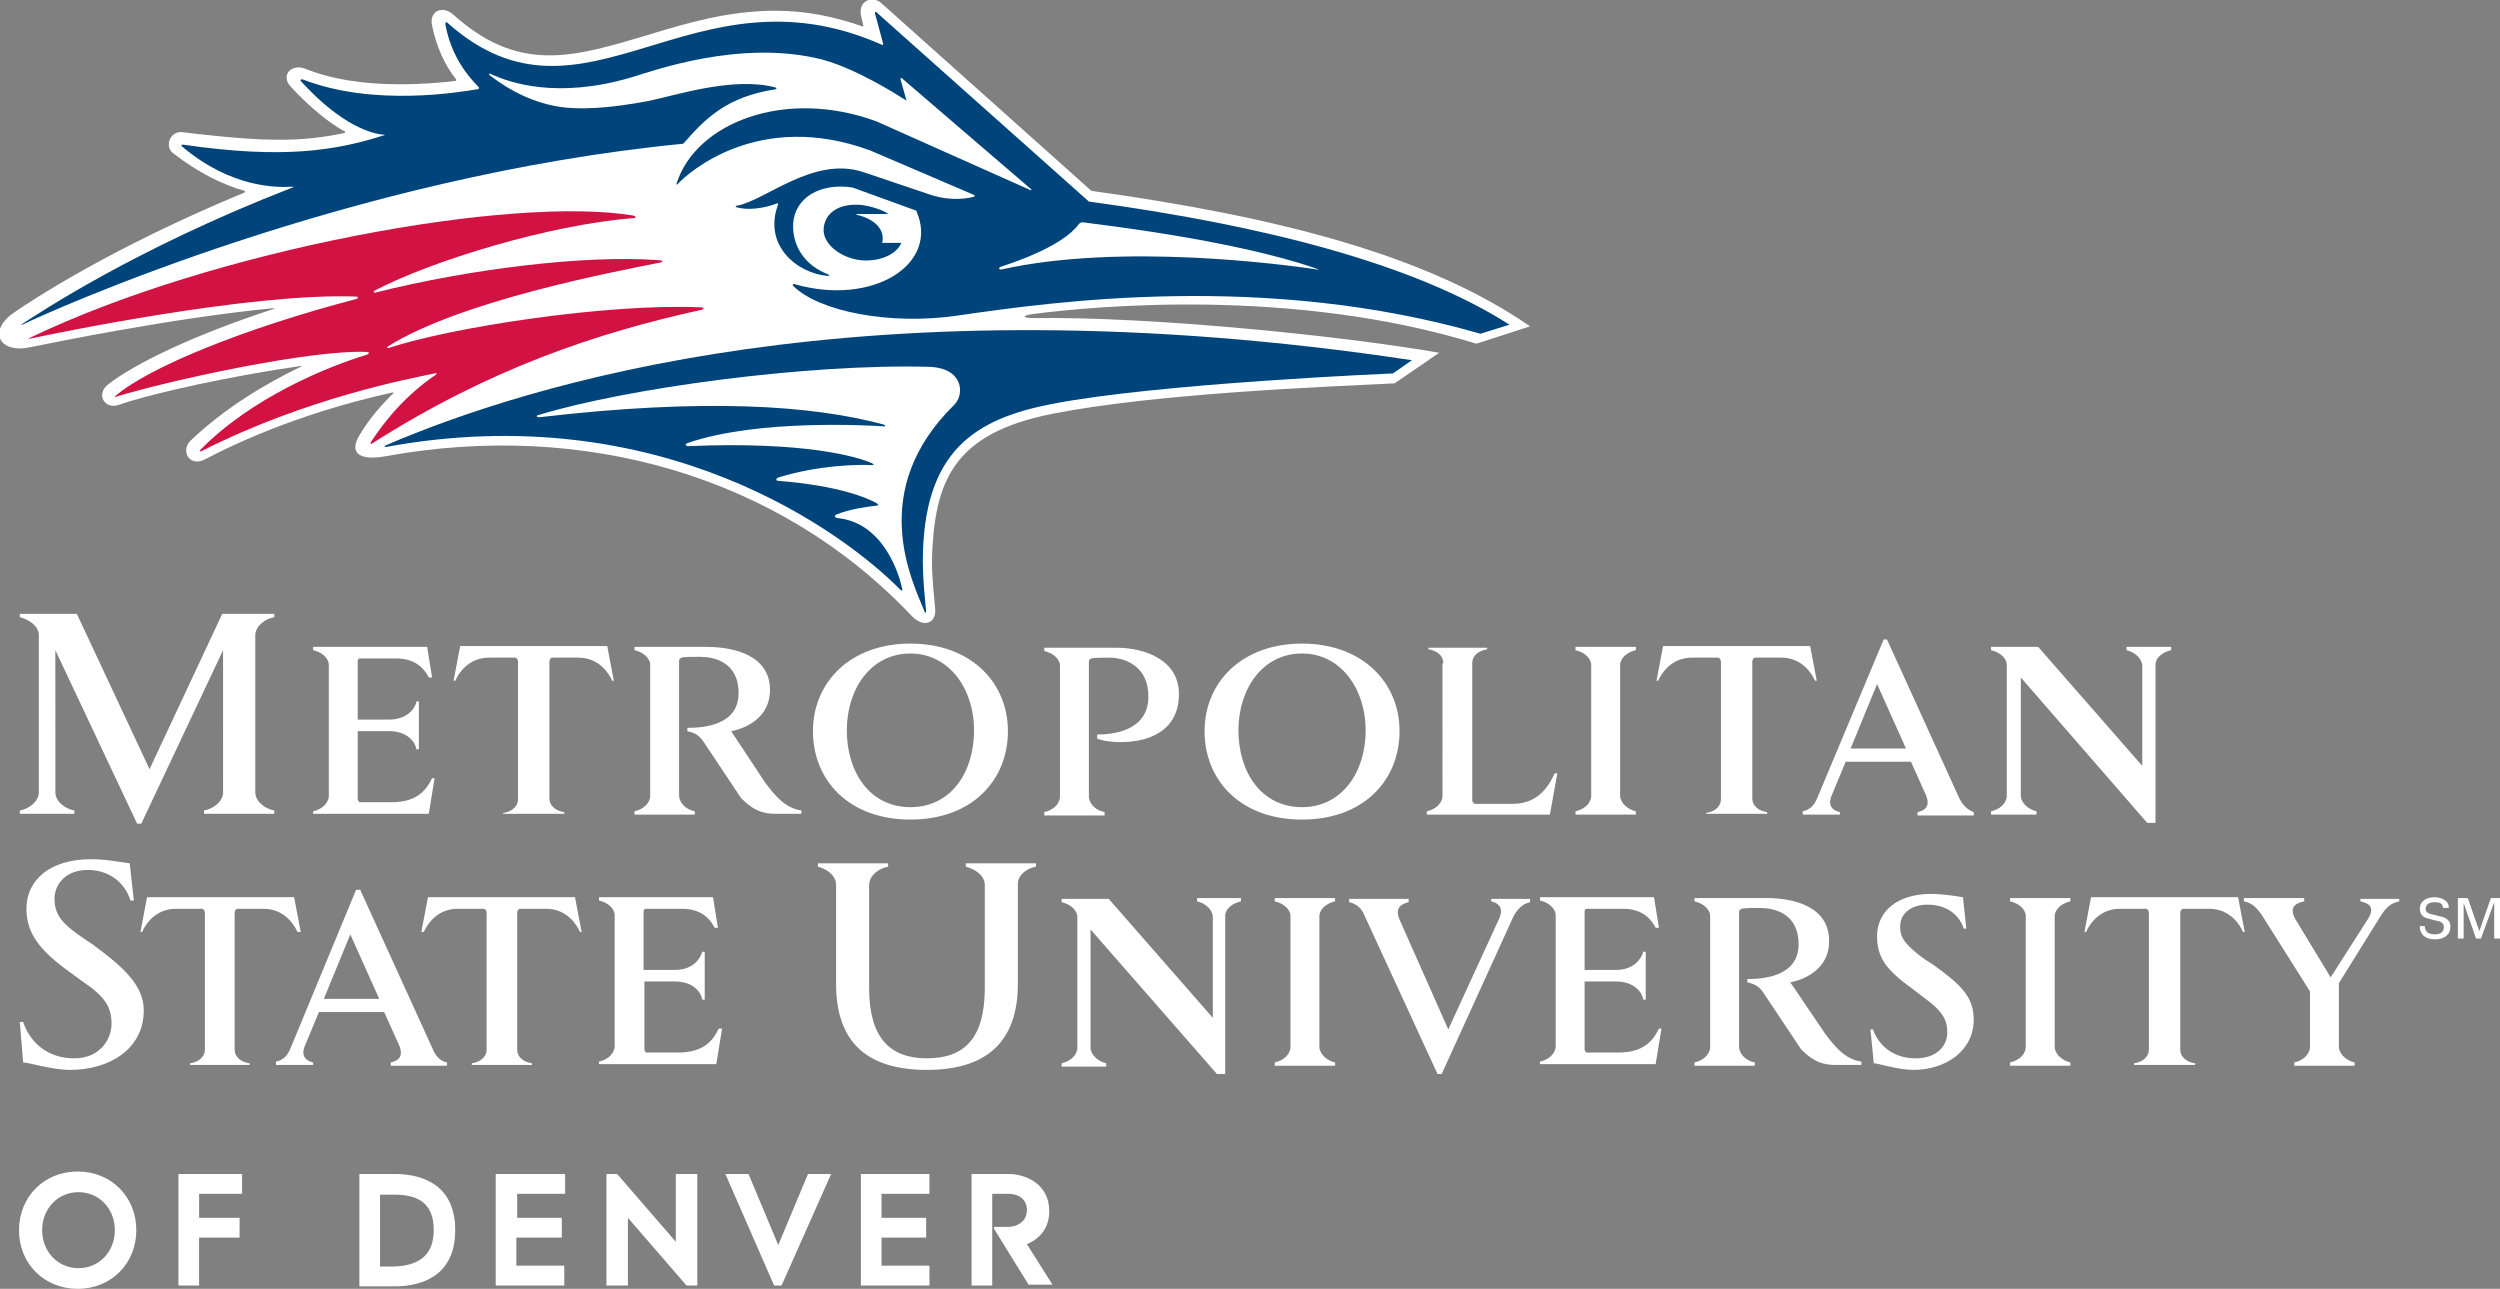 <?xml version="1.0" encoding="utf-8"?>
<!-- Generator: Adobe Illustrator 21.1.0, SVG Export Plug-In . SVG Version: 6.00 Build 0)  -->
<svg version="1.1" id="Layer_1" xmlns="http://www.w3.org/2000/svg" xmlns:xlink="http://www.w3.org/1999/xlink" x="0px" y="0px"
	 viewBox="0 0 302.6 156" style="enable-background:new 0 0 302.6 156;" xml:space="preserve">
<rect x="0" y="0" width="302.6" height="156" fill="#808080" stroke="none"/>
<style type="text/css">
	.st0{fill:#FFFFFF;}
	.st1{fill:#00447C;}
	.st2{fill:#D11242;}
</style>
<g>
	<path class="st0" d="M293.5,112.1c0,0.3,0.1,1,1.2,1c1,0,1.1-0.6,1.1-0.9c0-0.5-0.4-0.7-1.1-0.8c-0.7-0.2-1.1-0.3-1.3-0.4
		c-0.4-0.3-0.5-0.6-0.5-1c0-1,0.9-1.4,1.8-1.4c0.3,0,1,0.1,1.4,0.5c0.3,0.3,0.3,0.6,0.3,0.8h-0.7c0-0.6-0.5-0.7-1-0.7
		c-0.7,0-1.1,0.3-1.1,0.8c0,0.4,0.3,0.6,0.9,0.7c1.2,0.3,1.3,0.3,1.6,0.5c0.5,0.3,0.5,0.8,0.5,1c0,0.9-0.7,1.5-1.9,1.5
		c-0.4,0-1.1-0.1-1.5-0.6c-0.3-0.4-0.3-0.7-0.3-1H293.5z M297.5,108.7h1.2l1.4,4l1.4-4h1.1v4.9h-0.7v-4.4l-1.6,4.4h-0.6l-1.5-4.3
		v4.3h-0.7V108.7z"/>
	<g>
		<g>
			<path class="st0" d="M72.5,128.9v-0.4c0.9-0.2,1.8-0.8,1.9-1.8v-16c-0.1-0.9-1-1.5-1.9-1.7v-0.4h13.8l0.6,3.7h-0.4
				c-0.4-0.8-1.4-2.3-3.9-2.3h-4.5c-0.2,0.1-0.2,0.2-0.2,0.4v7h3.8c2.2,0,3.1-1.4,3.3-2.2h0.3v5.8h-0.3c-0.1-0.8-1-2.2-3.3-2.2H78
				v8.2c0,0.2,0.1,0.3,0.2,0.4h3.9c3.3,0,4.3-1.7,4.9-2.9h0.4l-0.7,4.3H72.5z M186.4,128.9v-0.4c0.9-0.2,1.8-0.8,1.9-1.8v-16
				c-0.1-0.9-1-1.5-1.9-1.7v-0.4h13.8l0.6,3.7h-0.4c-0.4-0.8-1.4-2.3-3.9-2.3h-4.5c-0.2,0.1-0.2,0.2-0.2,0.4v7h3.8
				c2.2,0,3.1-1.4,3.3-2.2h0.3v5.8h-0.3c-0.1-0.8-1-2.2-3.3-2.2h-3.8v8.2c0,0.2,0.1,0.3,0.2,0.4h3.9c3.3,0,4.3-1.7,4.9-2.9h0.3
				l-0.7,4.3H186.4z M159.7,126.8c0.1,0.9,1,1.6,1.9,1.8v0.4h-7.3v-0.4c0.9-0.2,1.8-0.8,1.9-1.8v-16c-0.1-0.9-1-1.5-1.9-1.7v-0.4
				h7.3v0.4c-0.9,0.2-1.8,0.8-1.9,1.7V126.8z M248.7,126.8c0.1,0.9,1,1.6,1.9,1.8v0.4h-7.3v-0.4c0.9-0.2,1.8-0.8,1.9-1.8v-16
				c-0.1-0.9-1-1.5-1.9-1.7v-0.4h7.3v0.4c-0.9,0.2-1.8,0.8-1.9,1.7V126.8z M23,128.9v-0.2c0.8-0.1,1.8-0.6,1.8-1.7v-16.5
				c0-0.2-0.1-0.5-0.4-0.5h-3.1c-2.5,0-3.7,1.9-4.1,2.8h-0.2l0.8-4.2h17.8l0.8,4.2H36c-0.4-0.9-1.6-2.8-4.1-2.8h-3.1
				c-0.3,0-0.4,0.3-0.4,0.5v16.5c0,1.1,1,1.6,1.8,1.7v0.2H23z M258.3,128.9v-0.2c0.8-0.1,1.8-0.6,1.8-1.7v-16.5
				c0-0.2-0.1-0.5-0.4-0.5h-3.1c-2.5,0-3.7,1.9-4.1,2.8h-0.2l0.8-4.2h17.8l0.8,4.2h-0.2c-0.4-0.9-1.6-2.8-4.1-2.8h-3.1
				c-0.3,0-0.4,0.3-0.4,0.5v16.5c0,1.1,1,1.6,1.8,1.7v0.2H258.3z M57.1,128.9v-0.2c0.8-0.1,1.8-0.6,1.8-1.7v-16.5
				c0-0.2-0.1-0.5-0.4-0.5h-3.1c-2.5,0-3.7,1.9-4.1,2.8H51l0.8-4.2h17.8l0.8,4.2h-0.2c-0.4-0.9-1.6-2.8-4.1-2.8h-3.1
				c-0.3,0-0.4,0.3-0.4,0.5v16.5c0,1.1,1,1.6,1.8,1.7v0.2H57.1z M8.5,129.5c-2.2,0-5-0.9-5.7-0.9l-0.4-4.9h0.4
				c0.7,2.1,2.6,4.4,6.2,4.4c3.1,0,4.5-2.3,4.5-4.2c0-2-0.8-3.3-3.5-5.1l-1.5-1.1c-3.5-2.5-5.3-4.6-5.3-7.7c0-3.6,3-6,7.8-6
				c1.9,0,3.9,0.4,4.7,0.5l0.5,4.5h-0.4c-0.7-2.2-2.6-3.7-5.2-3.7c-2.5,0-4,1.6-4,3.5c0,2,1,3.1,3.7,4.9l0.9,0.6
				c3.8,2.8,6.2,5,6.2,8C17.4,127,13.2,129.5,8.5,129.5z M231.6,129.5c-1.9,0-4.2-0.8-4.8-0.8l-0.4-4.1h0.3c0.6,1.7,2.2,3.5,5.2,3.5
				c2.6,0,3.8-1.6,3.8-3.1c0-1.5-0.5-2.6-2.9-4.3l-1.3-1c-3.2-2.3-4.3-3.8-4.3-6.4c0-3,2.5-5.1,6.5-5.1c1.6,0,3.2,0.3,3.9,0.4
				l0.4,3.8h-0.3c-0.6-1.8-2.2-2.9-4.4-2.9c-2.1,0-3.4,1.2-3.3,2.8c0,1.2,0.7,2.2,3.1,3.9l0.8,0.5c3.5,2.5,5,4,5,6.7
				C238.9,127.2,235.5,129.5,231.6,129.5z M150.2,108.7v0.4c-0.9,0.2-1.9,0.8-1.9,1.8v19.1h-1l-15.3-17.5v14.4
				c0.1,0.9,1,1.6,1.9,1.8v0.4h-5.4v-0.4c0.9-0.2,1.8-0.8,1.9-1.8v-16c-0.1-0.9-1-1.5-1.9-1.7v-0.4h5.7l12.6,14.4v-12.3
				c-0.1-0.9-1-1.6-1.9-1.8v-0.4H150.2z M181.5,111.1c0.5-1.2-0.1-1.8-1-2v-0.3h4.7v0.4c-0.9,0.2-1.5,0.8-2,1.7l-8.7,19.1h-0.5
				l-8.8-19.1c-0.4-1-1-1.5-1.9-1.7v-0.4h7.2v0.4c-0.9,0.2-1.7,0.7-1.1,2.1l5.9,13.3L181.5,111.1z M125.4,104.5v0.4
				c-1.1,0.2-2.2,1-2.2,2.1v12.1c0,7-3.8,10.4-11,10.4c-7.2,0-11-3.3-11-10.4V107c-0.1-1.1-1.1-1.8-2.2-2.1v-0.4h8.5v0.4
				c-1.1,0.2-2.2,1-2.3,2.1v12.6c0,6,2.5,8.5,7,8.5c4.5,0,7-2.4,7-8.5V107c-0.1-1.1-1.2-1.8-2.3-2.1v-0.4H125.4z M52.3,126.8
				l-8.7-19.1h-0.5l-7.9,19.1c-0.4,1-0.9,1.5-1.8,1.7v0.4h4.5v-0.3c-0.9-0.2-1.5-0.8-1-2l1.7-4.1h7.9l1.8,4c0.6,1.4-0.1,1.9-1,2.1
				v0.4h6.8v-0.4C53.2,128.4,52.7,127.8,52.3,126.8z M45.9,120.9h-6.7l3.2-7.8L45.9,120.9z M290.4,108.7v0.4
				c-0.9,0.2-1.5,0.6-2.2,1.7l-5.1,8.2v7.8c0.1,0.9,1,1.6,1.9,1.8v0.4h-7.3v-0.4c0.9-0.2,1.8-0.8,1.9-1.8V120l-5.8-9.2
				c-0.7-1-1.2-1.5-2.2-1.7v-0.4h7.3v0.4c-0.9,0.2-1.9,0.6-1.1,2.1l4.3,7.1l4.6-7.2c0.8-1.4-0.1-1.8-1-2v-0.3H290.4z M220.9,125.1
				c1.2,1.6,2.4,3.1,4.4,3.4v0.4h-3.2c-2,0-3.1-0.9-4.1-1.9l-4.4-6.6c-0.6-1-1.2-1.3-2.1-1.5v-0.4c1.7,0,6.2-0.2,6.2-4.2
				c0-3.8-3-4.4-4.7-4.4c-0.7,0-1.9,0-2.2,0.1c-0.2,0.1-0.3,0.2-0.3,0.4v16.4c0.1,0.9,0.9,1.6,1.9,1.8v0.4h-7.3v-0.4
				c0.9-0.2,1.8-0.8,1.9-1.8v-16c-0.1-0.9-1-1.5-1.9-1.7v-0.4h8.7c3.5,0,7.6,1.1,7.6,5.2c0,4.3-4.7,5-4.7,5L220.9,125.1z"/>
			<path class="st0" d="M37.9,98.6v-0.4c0.9-0.2,1.8-0.8,1.9-1.8v-16c-0.1-0.9-1-1.5-1.9-1.7v-0.4h13.8l0.6,3.7h-0.4
				c-0.4-0.8-1.4-2.3-3.9-2.3h-4.5c-0.2,0.1-0.2,0.2-0.2,0.4v7h3.8c2.2,0,3.2-1.4,3.3-2.2h0.3v5.8h-0.3c-0.1-0.8-1-2.2-3.3-2.2h-3.8
				v8.2c0,0.2,0.1,0.3,0.2,0.4h3.9c3.3,0,4.3-1.7,4.9-2.9h0.3l-0.7,4.3H37.9z M196.1,96.4c0.1,0.9,1,1.6,1.9,1.8v0.4h-7.3v-0.4
				c0.9-0.2,1.8-0.8,1.9-1.8v-16c-0.1-0.9-1-1.5-1.9-1.7v-0.4h7.3v0.4c-0.9,0.2-1.8,0.8-1.9,1.7V96.4z M60.9,98.6v-0.2
				c0.8-0.1,1.8-0.6,1.8-1.7V80.1c0-0.2-0.1-0.5-0.4-0.5h-3.1c-2.5,0-3.7,1.9-4.1,2.8h-0.2l0.8-4.2h17.8l0.8,4.2h-0.2
				c-0.4-0.9-1.6-2.8-4.1-2.8h-3.1c-0.3,0-0.4,0.3-0.4,0.5v16.5c0,1.1,1,1.6,1.8,1.7v0.2H60.9z M206.5,98.6v-0.2
				c0.8-0.1,1.8-0.6,1.8-1.7V80.1c0-0.2-0.1-0.5-0.4-0.5h-3.1c-2.5,0-3.7,1.9-4.1,2.8h-0.2l0.8-4.2h17.8l0.8,4.2h-0.2
				c-0.4-0.9-1.6-2.8-4.1-2.8h-3.1c-0.3,0-0.4,0.3-0.4,0.5v16.5c0,1.1,1,1.6,1.8,1.7v0.2H206.5z M110.2,77.9
				c-7.3,0-11.8,4.7-11.8,10.6c0,5.9,4.3,10.7,11.8,10.7c7.5,0,11.8-4.8,11.8-10.7C122,82.6,117.5,77.9,110.2,77.9z M110.2,97.7
				c-4.9,0-7.7-4.2-7.7-9.3c0-5,2.9-9.3,7.7-9.3c4.7,0,7.7,4.3,7.7,9.3C117.9,93.5,115.1,97.7,110.2,97.7z M157.6,77.9
				c-7.3,0-11.8,4.7-11.8,10.6c0,5.9,4.3,10.7,11.8,10.7c7.5,0,11.8-4.8,11.8-10.7C169.4,82.6,164.9,77.9,157.6,77.9z M157.6,97.7
				c-4.9,0-7.7-4.2-7.7-9.3c0-5,2.9-9.3,7.7-9.3c4.7,0,7.7,4.3,7.7,9.3C165.3,93.5,162.4,97.7,157.6,97.7z M174.7,80.3
				c0-1.1-1-1.6-1.8-1.7v-0.2h7.1l0,0.2c-0.8,0.1-1.8,0.6-1.8,1.7v16.5c0,0.2,0.1,0.5,0.4,0.5h4.5c3.5,0,4.6-2.8,5.1-3.7h0.3l-0.9,5
				h-14.9v-0.4c0.9-0.2,1.8-0.8,1.9-1.8V80.3z M9.3,74.3l8.8,18.8l8.8-18.8l0,0h6.3v0.4c-1.1,0.2-2.2,1-2.3,2.1V96
				c0.1,1.1,1.2,1.9,2.3,2.1v0.4h-8.5v-0.4c1.1-0.2,2.2-1,2.3-2.1V78.7l-9.9,21h-0.5l-9.9-21V96c0.1,1.1,1.2,1.9,2.3,2.1v0.4H2.4
				v-0.4c1.1-0.2,2.2-1,2.3-2.1V76.8c-0.1-1.1-1.2-1.8-2.3-2.1v-0.4H9.3z M262.8,78.3v0.4c-0.9,0.2-1.9,0.8-1.9,1.8v19.1h-1
				L244.6,82v14.4c0.1,0.9,1,1.6,1.9,1.8v0.4H241v-0.4c0.9-0.2,1.8-0.8,1.9-1.8v-16c-0.1-0.9-1-1.5-1.9-1.7v-0.4h5.7l12.6,14.4V80.5
				c-0.1-0.9-1-1.6-1.9-1.8v-0.4H262.8z M237.1,96.5l-8.7-19.1H228L220,96.5c-0.4,1-0.9,1.5-1.8,1.7v0.4h4.5v-0.3
				c-0.9-0.2-1.5-0.8-1-2l1.7-4.1h7.9l1.8,4c0.6,1.4-0.1,1.9-1,2.1v0.4h6.8v-0.4C238.1,98,237.5,97.4,237.1,96.5z M230.7,90.6H224
				l3.2-7.8L230.7,90.6z M132.8,88.9c1.7,0,6.2-0.3,6.2-4.6c0-3.8-3-4.7-4.7-4.7c-0.7,0-1.9,0-2.2,0.1c-0.2,0.1-0.3,0.2-0.3,0.4
				v16.4c0.1,0.9,0.9,1.6,1.9,1.8v0.4h-7.3v-0.4c0.9-0.2,1.8-0.8,1.9-1.8v-16c-0.1-0.9-1-1.5-1.9-1.7v-0.4h8.7
				c3.5,0,7.6,1.5,7.6,5.6c0,6.8-8.4,6.1-9.9,5.4V88.9z M92.6,94.7c1.2,1.6,2.4,3.1,4.4,3.4v0.4h-3.2c-2,0-3.1-0.9-4.1-1.9l-4.4-6.6
				c-0.6-1-1.2-1.3-2.1-1.5v-0.4c1.7,0,6.2-0.2,6.2-4.2c0-3.8-3-4.4-4.7-4.4c-0.7,0-1.9,0-2.2,0.1c-0.2,0.1-0.3,0.2-0.3,0.4v16.4
				c0.1,0.9,0.9,1.6,1.9,1.8v0.4h-7.3v-0.4c0.9-0.2,1.8-0.8,1.9-1.8v-16c-0.1-0.9-1-1.5-1.9-1.7v-0.4h8.7c3.5,0,7.7,1.1,7.7,5.2
				c0,4.3-4.7,5-4.7,5L92.6,94.7z"/>
			<path class="st0" d="M29.3,142.1v2.4h-5.2v2.9H29v2.4h-4.9v5.8h-2.5v-13.5H29.3z M100.6,142.1h-2.8l-3.6,8.6l-3.6-8.6h-2.8
				l5.9,13.5h0.9L100.6,142.1z M81.8,142.1v8.2l-7.1-8.2h-1.3v13.5H76v-8.2l7.1,8.2h1.3v-13.5H81.8z M43.5,155.6v-13.5h4.3
				c2.4,0,7.3,0.7,7.3,6.8s-4.9,6.8-7.3,6.8H43.5z M52.5,148.9c0-3.3-1.9-4.3-4.8-4.3H46v8.7h1.7C50.5,153.2,52.5,152.1,52.5,148.9z
				 M112.5,155.6v-2.4h-5.8v-3.4h5.4v-2.4h-5.4v-2.9h5.8v-2.4h-8.3v13.5H112.5z M68.3,155.6v-2.4h-5.8v-3.4H68v-2.4h-5.4v-2.9h5.8
				v-2.4H60v13.5H68.3z M124.3,150.6c1.4-0.6,2.7-1.8,2.7-4c0-3.4-3-4.5-4.9-4.5h-4.5v13.5h2.5v-11.1h1.9c1.5,0,2.3,0.8,2.3,2
				c0,1.2-1,2-2.3,2h-1.7v0.2l4.2,6.8h2.9L124.3,150.6z M16.5,148.9c0,4-3,7.1-7.1,7.1c-4,0-7.1-3-7.1-7.1c0-4,3-7.1,7.1-7.1
				C13.5,141.8,16.5,144.9,16.5,148.9z M13.9,148.9c0-2.6-1.9-4.6-4.4-4.6c-2.5,0-4.4,2-4.4,4.6c0,2.6,1.9,4.6,4.4,4.6
				C12,153.5,13.9,151.5,13.9,148.9z"/>
		</g>
		<g>
			<path class="st0" d="M132.1,23.1L106.7,0.4c-1.1-1-2.8-0.3-2.5,1.4l0.3,1.3c0,0.1-0.1,0.1-0.1,0.1C101,2,97.5,1.3,93.9,1.3
				c-5.8,0-10.8,1.5-15.7,3c-4.1,1.2-7.9,2.4-11.7,2.4c-4.3,0-7.9-1.6-11.6-4.9c-1.3-1.2-3-0.5-2.6,1.3c0.5,2.4,1.4,4.6,2.9,6.5
				c0.1,0.1,0,0.2-0.1,0.2c-1.7,0.2-4,0.4-6.7,0.4c-4.4,0-8.3-0.6-11.5-1.9c-1.6-0.6-3,0.8-1.7,2.2c2.5,2.7,4.7,4.4,6.5,5.4
				c0.1,0,0.1,0.2,0,0.2c-2.4,0.5-5.2,0.9-8.8,0.8c-3.2,0-9.3-0.7-10.8-0.9c-1.5-0.2-2.2,1.7-1.2,2.5c3.2,2.5,6.2,3.9,8.7,4.6
				c0.1,0,0.1,0.1,0,0.2c-16.2,6.7-26,13.2-28,14.6c-3.1,2.2-1.7,5,2.2,4.1c2-0.4,16.9-3.5,29.3-4.7c0.2,0,0.2,0,0,0.1
				c-9.2,3-16.7,6.5-20.1,9.2c-1.4,1.2-0.3,3,1.4,2.4c4.3-1.5,14.2-3.6,22-4.7c0.1,0,0.2,0.1,0,0.1c-4.2,2-9.2,5-13.3,8.9
				c-1.3,1.2-0.2,3.3,1.7,2.3c8.6-4.5,17.3-6.9,22.7-8.1c0.1,0,0.2,0.1,0.1,0.1c-1.3,1.3-2.8,2.9-4.1,5.1c-1.1,1.8-0.5,3.2,3.3,2.5
				c23.7-4.3,47.4,2.3,63.5,19.3c1.5,1.6,3,0.9,2.9-0.7c-0.1-1.4-0.4-3.6-0.4-6.1c0.3-9.4,2.5-15.2,14.5-17.6
				c12.6-2.5,33.4-3.3,41.5-3.7l5.4-3.7c-11.3-2-34.7-4.4-49-4.2c-1.5,0-1.6-0.3-0.1-0.5c7-0.9,31.2-3.3,53.6,3.6l6.5-2.1
				C172.9,31,155.1,26.3,132.1,23.1z"/>
			<g>
				<path class="st1" d="M46.7,53.9c17-7.3,57.9-20.3,124.2-10.3l-2.3,1.6c0,0-28.5,1.2-41.3,3.7c-9.2,1.8-15.6,5.6-15.6,19.1
					c0,1.9,0.2,3.9,0.4,6c0,0.2-0.2,0.2-0.2,0c-1.5-3.7-7-14.6,3.6-25c1.3-1.3,1.1-4.5-3.1-4.6C97.7,44,75.8,47,65.3,50.2
					c-0.5,0.1-0.4,0.3,0,0.3C85,48.2,98.2,49,107,51.4c0.2,0.1,0.2,0.3-0.1,0.2c-1.6-0.1-15.1-0.9-23.6,2c-0.4,0.1-0.4,0.4,0,0.4
					c14.2-0.6,20.6,1.3,22.3,2.1c0.2,0.1,0.2,0.2-0.1,0.2c-1.6-0.1-6.5,0-11.3,1.5c-0.3,0.1-0.3,0.4,0,0.4
					c7.5,0.6,10.8,2.1,11.9,2.7c0.3,0.2,0.2,0.3,0,0.3c-0.9,0.1-3.3,0.4-4.9,1.1c-0.2,0.1-0.2,0.3,0.1,0.4c5.7,0.5,7.6,7,7.9,8.6
					c0.1,0.2-0.1,0.2-0.2,0.1c-6.9-7-29.1-23.4-62.3-17.3C46.5,54.1,46.5,54,46.7,53.9z M104.2,24.8c-2.6-0.2-4.3,0.9-4.5,2.8
					c-0.2,1.8,1.9,3.6,4.5,3.9c2.3,0.2,4.3-0.7,4.9-2.1l-2.3,0c0,0-0.1,0,0-0.1c0.3-1.5-0.9-2.8-3.1-3.3c-0.1,0,0-0.1,0-0.1l3.8,0
					C106.9,25.4,105.2,24.9,104.2,24.8z M109.6,12.1c-1.1-0.7-6-3.8-10.1-4.9c-9.9-2.5-20.5,1.4-23.2,2.2
					c-8.9,2.6-14.6,0.6-16.8-0.4c-0.4-0.2-0.4,0-0.1,0.2c1.2,0.9,3.8,2.8,7.6,3.6c2.9,0.6,6.9,0.3,11.6-0.6c3-0.6,10.2-3,15.3-1.6
					c0.1,0,0.1,0.2,0,0.2c-5.9,0.9-8.5,3.5-11.2,6.6c-40.3,3.9-76.5,20.2-80,21.9c-0.1,0-0.2,0,0-0.1c1.9-1.2,13.4-9,32.7-16.5
					c0.2-0.1,0.2-0.1-0.1-0.1c-1.7,0.1-7.3,0.2-13.3-4.9c-0.1-0.1,0-0.2,0.1-0.2c12.3,1.8,18.6,0.7,24.3-1.1c0.1,0,0.3-0.1,0-0.1
					c-1.3-0.1-5-1-10-6.5c-0.1-0.1,0-0.2,0.2-0.2c8.7,3.4,19.3,1.5,21.2,1.2c0.2,0,0.2-0.2,0.1-0.3c-1.1-1.1-3.3-3.6-4-7.6
					c0-0.2,0.2-0.3,0.3-0.1c16.6,14.7,29.4-7.6,52.5,2.6c0.2,0.1,0.2,0,0.2-0.1l-1-3.7c0-0.2,0.1-0.2,0.2-0.1l25.7,22.9
					c21.4,2.9,39.5,7.6,50.9,14.9l-3.5,1.1c-26-7.5-51.6-3.9-63.3-2.2c-8.2,1.2-16.8-0.5-19.9-3.6c-0.1-0.1,0-0.3,0.2-0.2
					c9.4,2.7,17.6-2.4,14.7-8.9l-7.7-2.8c-3.9-0.6-7,1.2-7.2,4.4c-0.1,2.7,1.4,5,4.2,6.1c0.2,0.1,0.3,0.2,0,0.2
					c-3.7-0.3-7.9-3.7-6-8.7c0,0-0.1-0.1-0.1-0.1c-1.5,0.6-3.5,0.9-4.9,0.5c-0.2,0-0.2-0.2,0-0.2c3.4-0.6,9.2-6,15.2-4.1l8.3,2.8
					c2.5,0.8,4.6,0.4,5.2,0.2c0.1,0,0.1-0.1,0-0.2l-12.6-5.4c-13.4-4.9-21.9,2.6-23.3,4.1c-0.1,0.1-0.2,0-0.1-0.1
					c2.3-7.3,13.1-11.6,24.2-7.5l18.6,8.3c0.1,0.1,0.2,0,0.1-0.1L109.2,9.5c-0.1-0.1-0.2-0.1-0.2,0.1l0.7,2.5
					C109.8,12.2,109.7,12.2,109.6,12.1z M121.3,32.6c14.4-3.2,34-0.6,38,0c0.5,0.1,0.3,0,0-0.1c-10.1-3.5-26.2-5.3-28.3-5.6
					c-0.1,0-0.3,0.1-0.4,0.2c-2,2.8-8.3,4.8-9.5,5.2C120.9,32.4,120.8,32.7,121.3,32.6z"/>
				<path class="st2" d="M14.1,48c6.2-1.9,23.4-5.7,30.3-5.4c0.3,0,0.3,0.2,0.1,0.3c-5,1.5-14.1,5.3-20.2,11.5
					c-0.2,0.2-0.1,0.3,0.1,0.2c12.8-6.5,25.4-8.8,28.2-9.4c0.3-0.1,0.3,0,0.1,0.2c-1.2,0.8-4.6,3.2-7.8,8.1c-0.1,0.2,0,0.3,0.1,0.2
					c14.3-9.1,27.2-13.4,39.9-16.2c0.4-0.1,0.3-0.3-0.1-0.3c-11.3-0.5-30.1,2.4-37.7,4.9c-0.3,0.1-0.3-0.1-0.1-0.2
					c8.8-5.5,27.3-9,32.8-10.1c0.6-0.1,0.4-0.3,0-0.3c-9-0.7-23.2,1.1-34.3,3.9c-0.3,0.1-0.4-0.1,0-0.3c6.7-3.5,20.9-7.9,31.2-8.7
					c0.3,0,0.3-0.2,0-0.3c-14.7-2.5-50.9,4.1-73.1,14.8c-0.1,0-0.2,0.1,0,0.1c2.8-0.6,26.8-5.6,39.5-5.1c0.3,0,0.3,0.2,0,0.3
					c-13.4,3.5-25,8.2-29.1,11.7C13.8,48.1,13.9,48.1,14.1,48z"/>
			</g>
		</g>
	</g>
</g>
</svg>
